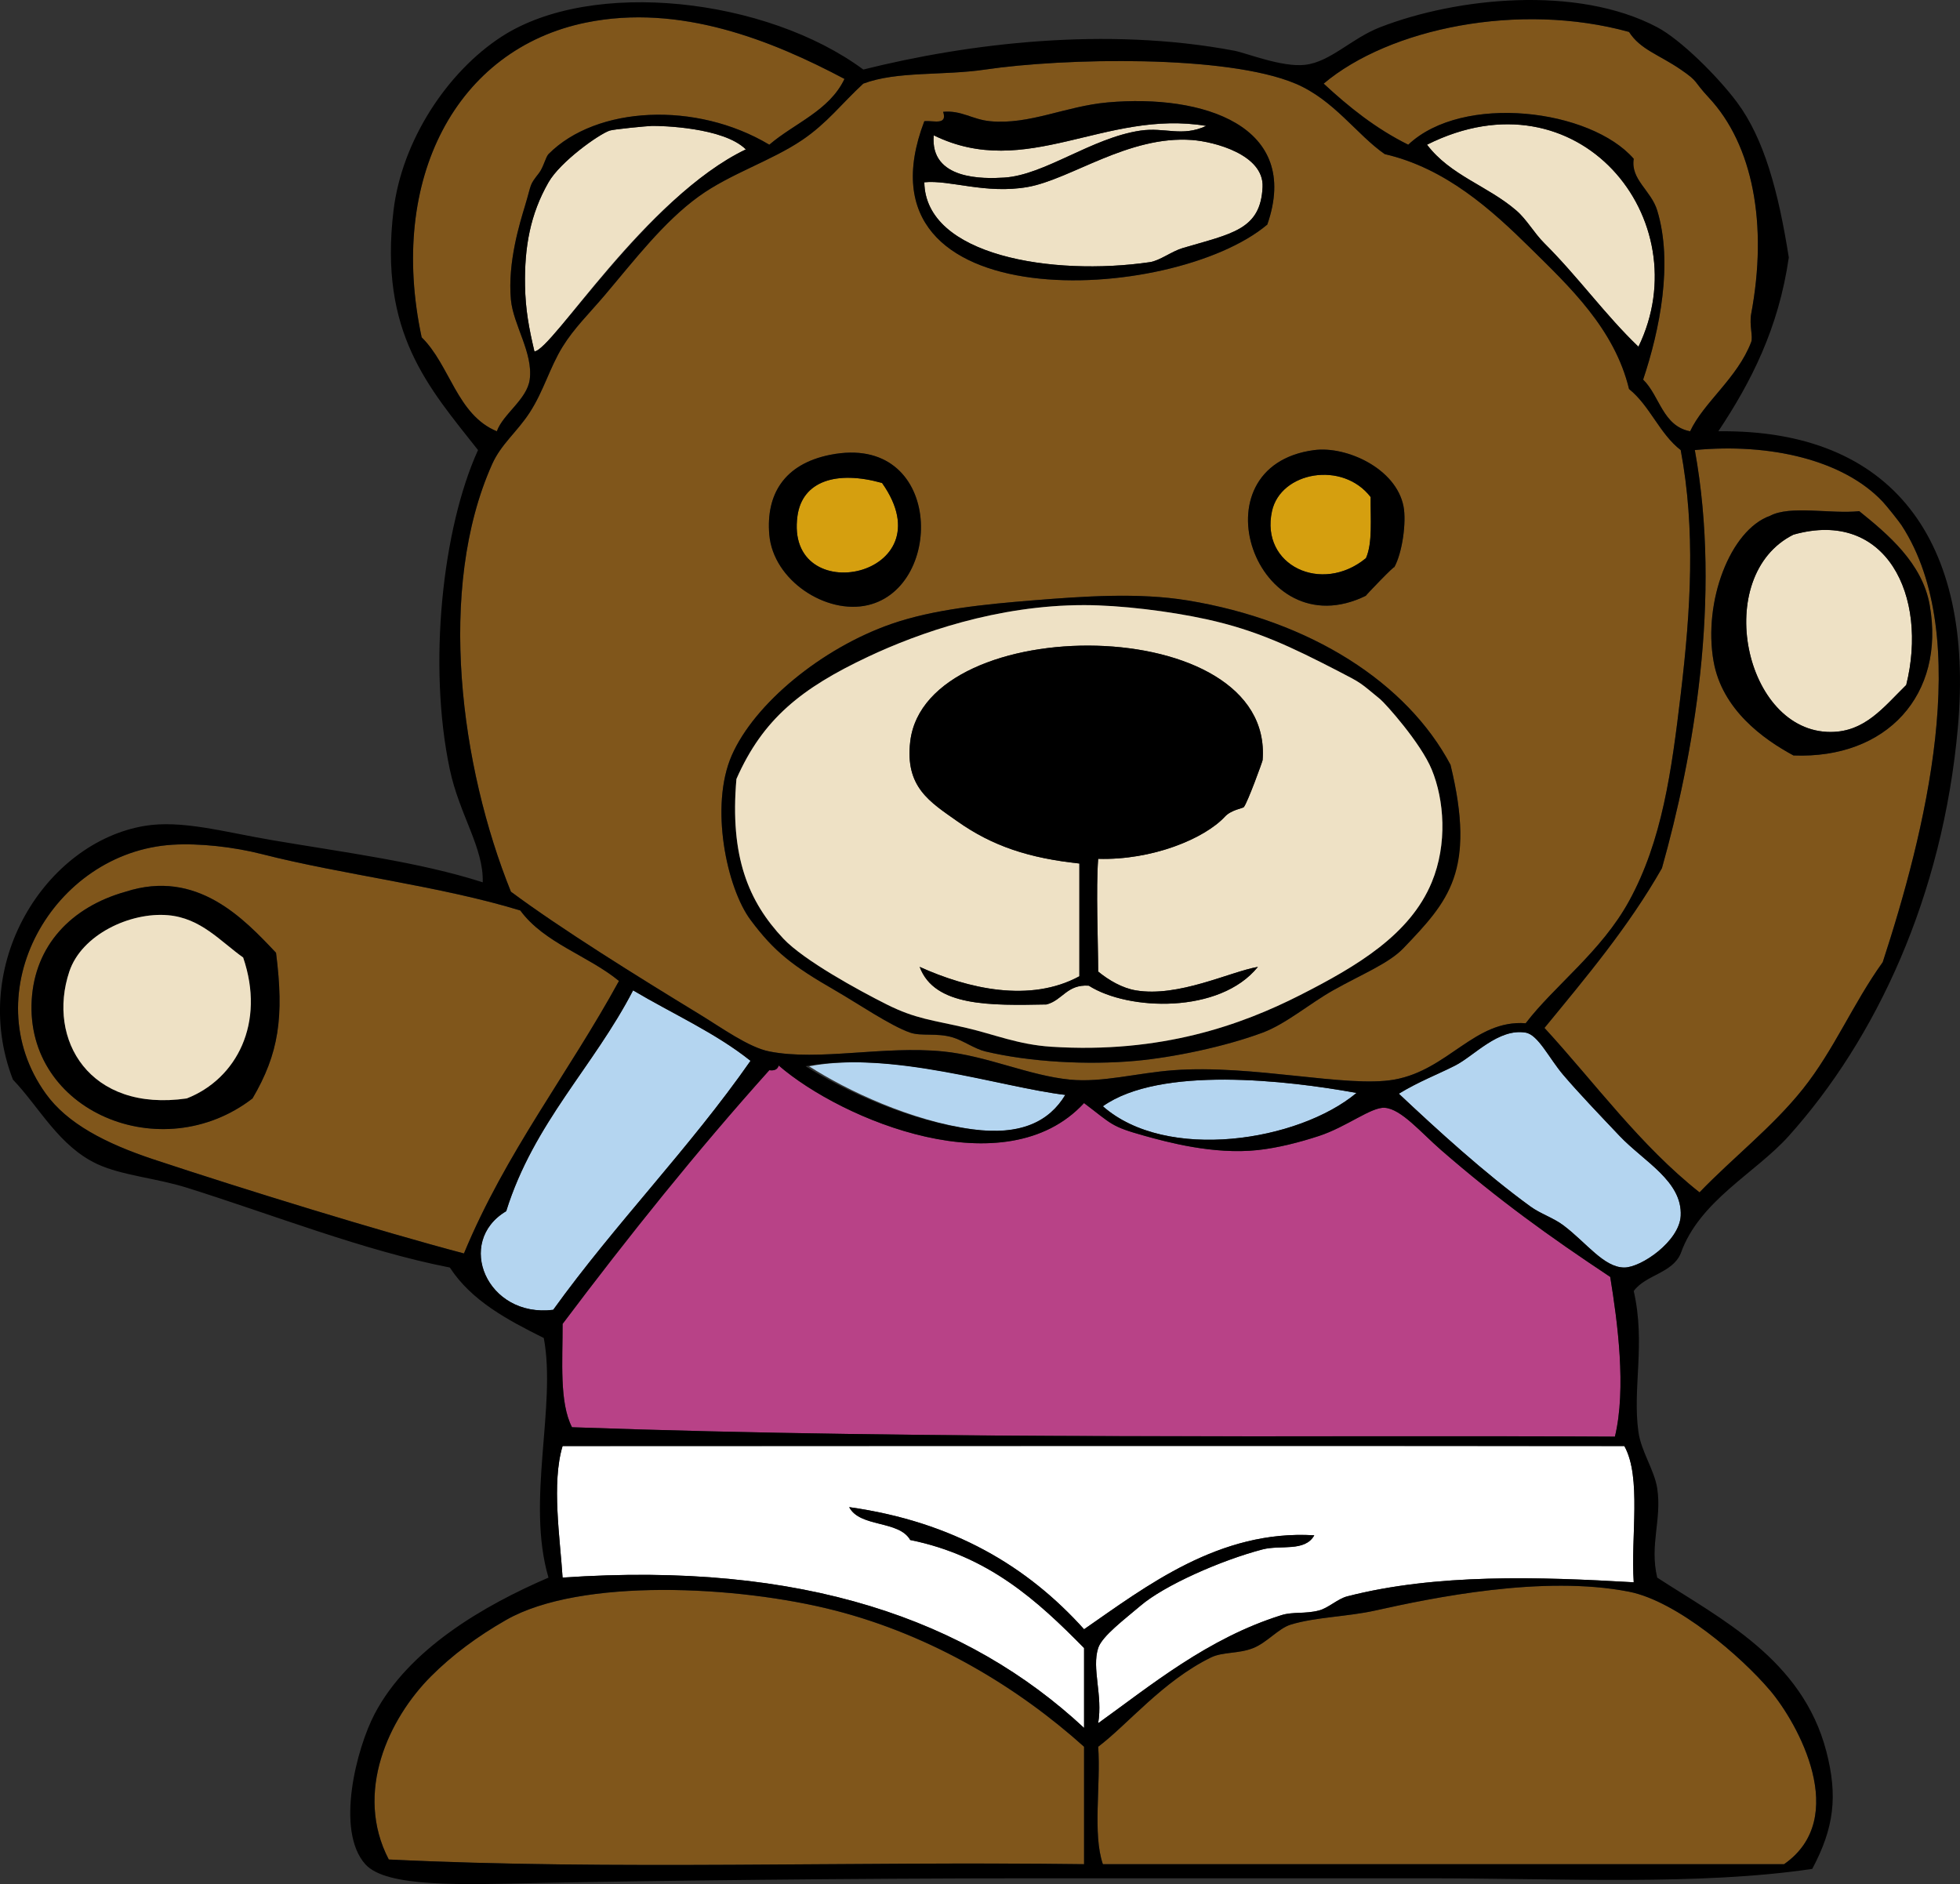 <?xml version="1.0" standalone="no"?>
<svg xmlns:rdf="http://www.w3.org/1999/02/22-rdf-syntax-ns#" xmlns="http://www.w3.org/2000/svg" xmlns:cc="http://web.resource.org/cc/" xmlns:xlink="http://www.w3.org/1999/xlink" xmlns:dc="http://purl.org/dc/elements/1.1/" xmlns:svg="http://www.w3.org/2000/svg" id="Layer_1" xml:space="preserve" overflow="visible" viewBox="0 0 417.152 400.985" version="1.1" enable-background="new 0 0 417.152 400.985">
			<rect x="0" y="0" width="417.152" height="400.985" fill="#333333" stroke="none"/>
			<g clip-rule="evenodd" fill-rule="evenodd">
				<path d="m179.73 16.799c-3.221 6.777-10.61 9.387-15.998 13.998-15.591-9.321-36.824-8.241-46.994 2-0.593 0.597-1.097 2.835-2 4-2.168 2.795-1.502 2.016-3 6.999-1.037 3.452-3.744 11.999-3 19.998 0.5 5.366 4.776 11.339 4 16.998-0.579 4.219-5.664 7.301-6.999 10.999-8.495-3.503-9.941-14.056-15.998-19.998-7.24-33.794 7.427-61.367 34.996-66.992 19.98-4.077 39.55 3.809 54.99 11.998z" fill="#80561B" style="fill:rgb(128, 86, 27)"/>
				<path d="m359.71 91.79c-5.864-1.134-6.448-7.549-9.998-10.999 3.556-10.624 6.396-24.808 2.999-35.996-1.297-4.272-5.712-6.589-4.999-10.999-9.192-10.58-36.385-13.982-47.994-3-6.906-3.425-12.639-8.025-17.998-12.998 13.99-11.779 41.602-17.469 64.992-10.999 2.398 3.753 6.341 4.808 10.999 7.999 3.927 2.69 2.525 2.274 5.999 5.999 9.378 10.058 12.565 26.951 8.999 45.994-0.44 2.348 0.433 4.864 0 6-2.95 7.712-10.11 12.82-13 18.999z" fill="#80561B" style="fill:rgb(128, 86, 27)"/>
				<path d="m294.72 32.797c12.982 2.997 22.74 11.851 30.996 19.998 8.243 8.134 17.904 17.152 20.997 29.996 4.442 3.557 6.486 9.512 10.999 12.999 3.177 16.943 2.158 33.844 0 51.994-1.948 16.379-3.955 31.155-10.999 43.994-5.909 10.771-15.871 17.979-21.997 25.997-10.882-0.814-16.459 9.959-27.997 11.998-10.079 1.781-30.062-3.26-46.994-2-7.641 0.569-15.137 2.675-21.997 2-8.817-0.867-17.646-5.071-26.996-5.999-12.731-1.263-26.39 2.092-36.996 0-4.417-0.871-10.177-5.065-14.998-7.999-13.098-7.971-29.417-18.137-39.995-25.997-10.68-26.438-15.874-64.456-4-90.989 1.924-4.299 5.299-6.835 7.999-10.999 2.991-4.613 4.248-9.547 6.999-13.999 2.456-3.973 5.63-7.025 8.999-10.999 6.206-7.318 12.494-15.576 19.998-20.997 6.706-4.845 15.375-7.521 21.997-11.999 5.305-3.587 8.341-7.69 12.999-11.999 7.244-2.717 16.91-1.652 25.997-3 16.562-2.456 51.32-3.213 65.992 3 8.19 3.48 13.03 10.883 18.99 15.008zm-25 14.998c7.325-21.031-13.697-27.817-33.996-25.997-9.01 0.808-16.578 4.796-24.997 4-3.788-0.359-6.082-2.361-9.999-2 1.007 3.008-2.228 1.772-4 2-16.19 42.509 52.84 38.979 73 21.997zm21 78.995c-0.273 0.134 6.543-6.963 5.999-6 1.767-3.132 2.635-9.715 2-12.998-1.571-8.126-12.183-12.894-18.997-11.999-25.91 3.4-12.48 42.519 11 30.999zm-126.99-13c0.835 9.758 12.131 17.082 20.998 14.998 16.453-3.867 15.851-36.724-7.999-31.996-9.91 1.961-13.72 8.516-13 16.996zm88.99 14c-10.345-1.7-21.983-0.891-32.996 0-10.022 0.811-21.018 1.877-29.997 4.999-14.862 5.168-29.181 16.986-33.996 27.997-4.721 10.796-1.077 28.17 4 34.996 5.068 6.813 9.022 9.825 17.998 14.999 4.761 2.744 11.859 7.587 15.998 8.999 2.376 0.811 5.601 0 8.999 0.999 2.287 0.673 4.65 2.438 6.999 3 9.411 2.253 21.767 2.929 31.996 2 7.858-0.714 18.892-2.98 26.997-5.999 4.98-1.855 10.007-6.192 14.998-8.999 6.218-3.497 11.838-5.7 14.998-8.999 9.59-10.009 15.378-17.512 9.999-38.995-9.25-17.45-29.71-30.7-56-35.01z" fill="#80561B" style="fill:rgb(128, 86, 27)"/>
				<path d="m256.72 26.798c-5.182 2.407-8.771 0.229-13.999 1-10.389 1.532-20.395 9.462-28.996 9.999-4.326 0.27-15.838 0.568-14.998-8.999 19.74 9.674 36.53-5.602 58-2z" fill="#EEE1C5" style="fill:rgb(238, 225, 197)"/>
				<path d="m158.74 31.797c-21.696 10.505-41.232 42.757-44.994 42.995-1.167-4.94-1.913-8.895-2-13.998-0.139-8.166 1.078-15.153 5-21.998 2.502-4.366 10.645-10.19 12.999-10.999 0.86-0.295 8.023-0.979 8.999-1 1.86-0.039 15.25 0.279 19.99 5z" fill="#EEE1C5" style="fill:rgb(238, 225, 197)"/>
				<path d="m348.71 73.792c-7.021-6.707-12.738-14.759-19.998-21.997-2.279-2.272-3.725-5.036-5.999-6.999-6.083-5.25-14.02-7.429-18.997-13.999 32.2-16.157 58.11 15.995 45 42.995z" fill="#EEE1C5" style="fill:rgb(238, 225, 197)"/>
				<path d="m196.73 38.796c5.388-0.557 13.077 2.575 21.998 1 9.146-1.615 21.47-11.016 34.996-9.999 4.7 0.354 15.308 3.1 14.998 9.999-0.409 9.119-6.533 9.909-16.998 12.999-2.383 0.704-4.877 2.691-6.999 3-20.76 3.019-47.77-1.376-48-16.999z" fill="#EEE1C5" style="fill:rgb(238, 225, 197)"/>
				<path d="m361.71 253.77c-12.653-10.01-22.154-23.173-32.996-34.995 8.862-10.803 17.862-21.467 24.997-33.996 6.632-23.557 12.757-57.352 6.999-88.989 15.913-1.517 31.604 2.077 39.995 10.999 0.882 0.938 3.517 4.258 4 5 15.604 23.948 4.817 65.968-4 92.988-6.343 8.822-10.326 18.626-16.998 26.997-6.46 8.1-14.82 14.54-21.99 21.99zm3-112.99c1.815 10.224 10.569 16.549 16.998 19.998 19.884 0.786 32.353-12.952 28.996-31.996-1.572-8.922-8.833-15.026-14.998-19.997-6.012 0.654-14.648-1.317-18.998 1-8.49 3.04-14.26 18.29-12 31z" fill="#80561B" style="fill:rgb(128, 86, 27)"/>
				<path d="m291.72 105.79c-0.055 4.611 0.443 9.775-1 12.999-9.424 7.766-22.526 1.535-19.997-9.999 1.85-8.42 15.02-10.778 21-3z" fill="#D59F0F" style="fill:rgb(213, 159, 15)"/>
				<path d="m187.73 102.79c14.195 20.078-20.821 27.205-17.998 6.999 1.04-7.42 8.32-9.72 18-7z" fill="#D59F0F" style="fill:rgb(213, 159, 15)"/>
				<path d="m381.71 113.79c19.747-5.567 28.701 13.048 23.997 31.996-4.873 4.791-8.775 9.946-15.998 9.999-18.5 0.13-25.47-33.29-8-42z" fill="#EEE1C5" style="fill:rgb(238, 225, 197)"/>
				<path d="m308.72 162.78c5.463 22.664-0.409 28.986-9.999 38.995-3.16 3.299-8.78 5.502-14.998 8.999-4.991 2.807-10.018 7.144-14.998 8.999-8.105 3.019-19.139 5.285-26.997 5.999-10.229 0.929-22.585 0.253-31.996-2-2.349-0.562-4.712-2.327-6.999-3-3.398-0.999-6.623-0.188-8.999-0.999-4.139-1.412-11.237-6.255-15.998-8.999-8.975-5.174-12.93-8.186-17.998-14.999-5.077-6.825-8.72-24.2-4-34.996 4.815-11.011 19.134-22.828 33.996-27.997 8.979-3.122 19.975-4.188 29.997-4.999 11.012-0.891 22.651-1.7 32.996 0 26.29 4.32 46.75 17.57 56 35zm-141.99 37c4.319 4.587 15.938 10.962 21.998 13.998 6.201 3.107 9.717 3.301 16.998 5 5.918 1.381 11.016 3.549 17.998 3.999 23.439 1.513 40.552-4.678 52.993-10.998 12.183-6.19 23.392-12.878 27.996-23.998 3.386-8.174 2.654-17.558 0-23.997-2.33-5.655-9.859-14.066-10.998-14.998-4.334-3.543-3.696-3.269-8.999-5.999-9.778-5.036-17.2-8.64-27.996-10.999-7.831-1.711-18.276-3-25.997-3-18.462 0-35.238 5.925-45.994 10.999-14.17 6.684-22.369 13.216-27.997 25.997-1.43 16.53 2.57 26.1 10 34z" style="fill:rgb(0, 0, 0)"/>
				<path d="m156.74 165.78c5.627-12.78 13.826-19.312 27.997-25.997 10.756-5.074 27.532-10.999 45.994-10.999 7.721 0 18.166 1.289 25.997 3 10.796 2.359 18.218 5.963 27.996 10.999 5.303 2.73 4.665 2.456 8.999 5.999 1.139 0.932 8.668 9.343 10.998 14.998 2.654 6.439 3.386 15.823 0 23.997-4.604 11.12-15.813 17.807-27.996 23.998-12.441 6.32-29.554 12.511-52.993 10.998-6.982-0.45-12.08-2.618-17.998-3.999-7.28-1.699-10.797-1.893-16.998-5-6.06-3.036-17.679-9.411-21.998-13.998-7.44-7.9-11.44-17.47-10-34zm103.98 8c1.306-1.413 3.808-1.761 4-2 0.819-1.021 3.977-9.716 3.999-9.999 2.521-31.759-71.667-31.852-74.991-4-1.164 9.753 4.208 12.9 9.999 16.998 7.575 5.361 15.367 7.853 25.997 8.999v23.997c-10.496 5.703-23.696 2.662-33.996-2 3.162 8.503 15.105 8.226 26.997 7.999 3.435-0.898 4.345-4.32 8.999-3.999 8.384 5.352 27.885 6.062 35.995-4-5.978 1.05-16.912 6.537-25.997 5-2.885-0.488-5.716-2.139-7.998-4-0.013-6.091-0.493-17.785 0-23.997 11.47 0.34 22.64-4.27 27-9z" fill="#EEE1C5" style="fill:rgb(238, 225, 197)"/>
				<path d="m233.73 182.78c-0.493 6.212-0.013 17.906 0 23.997 2.282 1.861 5.113 3.512 7.998 4 9.085 1.537 20.02-3.95 25.997-5-8.11 10.062-27.611 9.352-35.995 4-4.654-0.321-5.564 3.101-8.999 3.999-11.892 0.227-23.834 0.504-26.997-7.999 10.299 4.662 23.5 7.703 33.996 2v-23.997c-10.629-1.146-18.422-3.638-25.997-8.999-5.791-4.098-11.163-7.245-9.999-16.998 3.323-27.852 77.511-27.759 74.991 4-0.022 0.283-3.18 8.978-3.999 9.999-0.192 0.239-2.694 0.587-4 2-4.37 4.73-15.54 9.34-27 9z" style="fill:rgb(0, 0, 0)"/>
				<path d="m131.74 208.78c-10.724 19.605-24.118 36.541-32.996 57.993-18.114-4.789-46.583-13.562-65.992-19.998-10.276-3.407-18.423-7.639-22.998-13.998-15.459-21.495 1.445-51.43 26.997-52.994 5.723-0.35 13.047 0.479 18.998 2 17.119 4.375 38.032 6.794 54.993 11.999 5.07 6.92 14.4 9.59 21 15zm-124.99 3.99c-1.426 23.759 27.658 35.904 46.994 20.998 5.595-9.529 6.749-17.305 5-30.996-6.868-7.275-16.851-17.893-31.996-12.999-11.698 3.29-19.309 11.53-19.998 23z" fill="#80561B" style="fill:rgb(128, 86, 27)"/>
				<path d="m26.751 189.78c15.146-4.894 25.128 5.723 31.996 12.999 1.749 13.691 0.595 21.467-5 30.996-19.336 14.906-48.42 2.761-46.994-20.998 0.69-11.48 8.301-19.72 19.998-23zm8.999 5c-8.067-0.694-18.38 4.139-20.998 11.999-4.821 14.478 4.296 29.994 24.997 26.997 10.64-4.181 16.774-16.069 11.999-29.996-4.867-3.45-8.987-8.4-15.998-9z" style="fill:rgb(0, 0, 0)"/>
				<path d="m51.749 203.78c4.775 13.927-1.358 25.815-11.999 29.996-20.701 2.997-29.818-12.52-24.997-26.997 2.618-7.86 12.931-12.693 20.998-11.999 7.01 0.6 11.13 5.55 15.998 9z" fill="#EEE1C5" style="fill:rgb(238, 225, 197)"/>
				<path d="m134.74 210.78c8.365 4.966 17.592 9.07 24.997 14.998-13.015 18.647-28.738 34.587-41.995 52.993-14.139 1.75-20.943-14.496-9.999-20.997 5.87-18.79 18.6-30.73 27-46.99z" fill="#B4D5F0" style="fill:rgb(180, 213, 240)"/>
				<path d="m297.72 232.77c4.324-2.627 8.192-4.065 11.999-5.999 4.011-2.038 9.208-7.987 14.998-6.999 2.667 0.455 4.996 5.477 7.999 8.998 3.276 3.844 7.676 8.445 11.998 12.999 5.18 5.457 13.386 9.615 12.999 16.998-0.285 5.421-8.41 10.998-11.999 10.998-4.378 0-8.096-5.328-12.998-8.999-2.137-1.6-4.841-2.43-6.999-3.999-9.78-7.11-19.84-16.32-28-24z" fill="#B4D5F0" style="fill:rgb(180, 213, 240)"/>
				<path d="m172.21 226.93c18.142-3.398 40.818 4.451 54.52 6.104-3.389 5.654-9.322 8.7-19.627 7.323-12.99-1.73-26.9-8.27-34.89-13.42z" fill="#B4D5F0" style="fill:rgb(180, 213, 240)"/>
				<path d="m230.73 234.77c5.994 4.517 5.596 4.951 12.998 6.999 4.453 1.231 14.533 4.03 23.997 2.999 4.287-0.467 8.904-1.656 12.999-2.999 5.901-1.936 11.149-6.202 13.998-6 3.525 0.252 7.683 5.249 11.998 8.999 12.139 10.547 22.92 18.322 35.996 26.997 1.552 9.534 3.465 23.747 0.999 33.995-62.897-0.368-144.8 0.757-221.97-1.999-2.715-5.285-1.983-14.015-2-21.997 14.021-18.643 28.548-36.778 43.995-53.994 1.163 0.163 1.779-0.221 2-0.999 13.48 11.66 48.27 26.08 64.97 8z" fill="#B4D5F0" style="fill:#b84287"/>
				<path d="m288.72 232.61c-12.351 10.326-40.507 14.744-53.993 2.835 12.17-8.64 39.21-5.53 53.99-2.83z" fill="#B4D5F0"/>
				<path d="m345.71 307.76c3.7 6.633 1.334 19.33 2 28.997-20.189-1.167-42.047-1.883-60.992 2.999-2.011 0.519-4.002 2.479-5.999 3-2.984 0.778-5.516 0.222-7.999 1-15.754 4.938-27.854 15.007-38.995 22.997 1.012-5.975-1.406-11.603 0-15.998 0.82-2.566 5.801-6.258 8.998-8.999 5.062-4.338 17.164-9.694 25.997-11.999 3.826-0.998 9.012 0.581 10.999-2.999-20.232-1.232-35.794 10.865-48.994 19.997-11.99-13.34-27.791-22.869-49.994-25.996 2.281 4.384 10.584 2.747 12.998 6.999 16.633 3.364 27.083 12.911 36.996 22.997v16.998c-24.687-22.975-59.791-35.531-110.99-31.996-0.522-8.273-2.386-20.102 0-27.997 72.86-0.01 153.28-0.05 225.96 0z" fill="#fff"/>
				<path d="m230.73 371.76v24.997c-49.01-0.651-100.63 1.312-147.98-1-7.434-14.26 0.027-30.019 8.999-38.995 4.473-4.476 9.818-8.476 15.998-11.998 15.781-8.995 49.265-7.341 69.991-2 20.74 5.34 39.01 16.44 52.99 29z" fill="#80561B"/>
				<path d="m379.71 396.75h-144.98c-2.217-6.448-0.418-16.913-0.999-24.997 6.298-4.75 13.734-13.963 23.996-18.998 2.504-1.228 5.896-0.761 8.999-1.999 2.972-1.187 5.359-4.19 7.999-5 5.251-1.609 11.982-1.662 17.998-2.999 11.99-2.665 35.67-7.614 53.993-4 10.208 2.014 23.868 13.754 29.996 20.998 5.94 7.05 17.1 27.16 2.99 37z" fill="#80561B"/>
				<path d="m365.71 91.79c37.194-0.482 54.525 23.385 50.993 62.992-3.217 36.072-17.457 66.327-35.995 86.989-7.1 7.912-19.032 13.772-22.997 24.997-1.772 4.227-7.466 4.533-9.999 7.998 2.56 11.19-0.308 20.676 1 29.997 0.58 4.137 3.407 8.132 3.999 11.998 1.02 6.662-1.665 11.938 0 18.998 13.326 8.688 30.888 17.326 35.996 36.995 2.471 9.515 1.646 16.28-3 24.997-23.995 3.571-53.323 1.999-81.989 1.999h-83.99c-38.353 0-81.618 0.527-104.99 1-16.16 0.328-32.504 1.047-36.996-3.999-6.391-7.181-1.858-24.647 2-31.996 7.271-13.85 23.355-23.12 36.996-28.996-4.799-16.268 1.731-36.437-1-50.994-7.789-3.876-15.394-7.936-19.998-14.998-18.351-3.594-37.646-11.247-55.993-16.998-6.45-2.021-13.826-2.604-18.998-4.999-8.229-3.811-12.436-12.227-17.998-17.998-9.507-24.632 7.006-50.455 27.997-53.993 7.895-1.331 17.029 1.304 26.997 3 15.807 2.689 31.51 4.672 44.995 8.999 0.238-7.32-4.953-14.356-7-23.997-4.721-22.234-1.572-51.368 6-67.991-10.523-13.361-21.119-24.918-17.985-50.993 1.791-14.9 11.461-29.515 22.997-36.996 19.267-12.494 56.381-8.232 76.99 7 22.392-5.597 51.692-9.174 78.99-4 2.537 0.481 10.087 3.553 14.998 3 5.462-0.615 9.838-5.603 15.998-7.999 16.236-6.317 41.911-9.034 58.992 0 5.01 2.649 12.909 10.499 16.998 15.998 5.754 7.738 8.793 19.008 10.999 32.996-2.18 15.149-8.08 26.589-15 36.995zm-240.97-86.989c-27.568 5.625-42.235 33.197-34.996 66.992 6.057 5.942 7.503 16.494 15.998 19.998 1.335-3.698 6.42-6.78 6.999-10.999 0.777-5.659-3.5-11.632-4-16.998-0.745-7.999 1.962-16.546 3-19.998 1.498-4.983 0.832-4.204 3-6.999 0.903-1.164 1.407-3.403 2-4 10.17-10.241 31.403-11.321 46.994-2 5.388-4.611 12.777-7.221 15.998-13.998-15.44-8.189-35.01-16.075-54.99-11.998zm247.97 67.991c0.433-1.135-0.44-3.651 0-6 3.566-19.043 0.379-35.937-8.999-45.994-3.474-3.725-2.072-3.309-5.999-5.999-4.658-3.191-8.601-4.246-10.999-7.999-23.391-6.47-51.002-0.781-64.992 10.999 5.359 4.973 11.092 9.573 17.998 12.998 11.609-10.982 38.802-7.58 47.994 3-0.713 4.41 3.702 6.727 4.999 10.999 3.397 11.188 0.557 25.372-2.999 35.996 3.55 3.449 4.134 9.864 9.998 10.999 2.89-6.18 10.05-11.288 13-18.999zm-96.99-54.993c-14.672-6.212-49.43-5.455-65.992-3-9.087 1.347-18.753 0.283-25.997 3-4.657 4.308-7.694 8.412-12.999 11.999-6.622 4.477-15.292 7.153-21.997 11.999-7.504 5.421-13.792 13.679-19.998 20.997-3.369 3.973-6.543 7.026-8.999 10.999-2.751 4.452-4.008 9.386-6.999 13.999-2.7 4.163-6.075 6.699-7.999 10.999-11.874 26.533-6.681 64.551 4 90.989 10.578 7.86 26.897 18.026 39.995 25.997 4.821 2.934 10.581 7.128 14.998 7.999 10.605 2.092 24.264-1.263 36.996 0 9.35 0.928 18.179 5.132 26.996 5.999 6.86 0.675 14.356-1.431 21.997-2 16.932-1.26 36.915 3.781 46.994 2 11.538-2.039 17.115-12.812 27.997-11.998 6.126-8.019 16.088-15.226 21.997-25.997 7.044-12.839 9.051-27.615 10.999-43.994 2.158-18.15 3.177-35.05 0-51.994-4.513-3.486-6.557-9.441-10.999-12.999-3.093-12.844-12.754-21.862-20.997-29.996-8.256-8.146-18.014-17.001-30.996-19.998-5.95-4.131-10.79-11.534-18.99-15.004zm-136.98 8.999c-0.975 0.021-8.138 0.705-8.999 1-2.354 0.808-10.497 6.633-12.999 10.999-3.922 6.844-5.139 13.832-5 21.998 0.087 5.104 0.833 9.058 2 13.998 3.762-0.237 24.161-33.117 44.994-42.995-4.73-4.722-18.12-5.04-19.99-5zm164.98 3.999c4.978 6.569 12.914 8.749 18.997 13.999 2.274 1.963 3.72 4.727 5.999 6.999 7.26 7.238 12.978 15.29 19.998 21.997 13.1-27-12.81-59.152-45-42.995zm79.99 200.97c6.672-8.371 10.655-18.175 16.998-26.997 8.817-27.02 19.604-69.04 4-92.988-0.483-0.741-3.118-4.062-4-5-8.392-8.922-24.082-12.516-39.995-10.999 5.758 31.637-0.367 65.432-6.999 88.989-7.135 12.529-16.135 23.193-24.997 33.996 10.842 11.822 20.343 24.985 32.996 34.995 7.16-7.44 15.52-13.88 21.99-21.99zm-272.97-37.99c-16.961-5.205-37.875-7.623-54.993-11.999-5.95-1.521-13.275-2.35-18.998-2-25.552 1.564-42.457 31.499-26.997 52.994 4.574 6.359 12.722 10.591 22.998 13.998 19.409 6.436 47.877 15.209 65.992 19.998 8.877-21.452 22.272-38.388 32.996-57.993-6.6-5.41-15.93-8.08-21-15zm-3 63.99c-10.944 6.501-4.14 22.747 9.999 20.997 13.257-18.406 28.98-34.346 41.995-52.993-7.405-5.928-16.632-10.032-24.997-14.998-8.4 16.26-21.13 28.2-27 46.99zm217.97-1c2.158 1.569 4.862 2.399 6.999 3.999 4.902 3.671 8.62 8.999 12.998 8.999 3.589 0 11.714-5.577 11.999-10.998 0.387-7.383-7.819-11.541-12.999-16.998-4.322-4.554-8.722-9.155-11.998-12.999-3.003-3.521-5.332-8.543-7.999-8.998-5.79-0.988-10.987 4.961-14.998 6.999-3.807 1.934-7.675 3.372-11.999 5.999 8.17 7.68 18.23 16.89 28 24zm-118.88-16.42c10.448 1.377 16.463-1.669 19.899-7.323-13.891-1.652-36.881-9.502-55.274-6.104 8.1 5.15 22.2 11.69 35.37 13.42zm-41.1-13.58c-0.221 0.778-0.837 1.162-2 0.999-15.447 17.216-29.974 35.352-43.995 53.994 0.017 7.982-0.715 16.712 2 21.997 77.171 2.756 159.07 1.631 221.97 1.999 2.466-10.248 0.553-24.461-0.999-33.995-13.076-8.675-23.857-16.45-35.996-26.997-4.315-3.75-8.473-8.747-11.998-8.999-2.849-0.202-8.097 4.064-13.998 6-4.095 1.343-8.712 2.532-12.999 2.999-9.464 1.031-19.544-1.768-23.997-2.999-7.402-2.048-7.004-2.482-12.998-6.999-16.68 18.09-51.47 3.67-64.98-7.99zm68.99 8.67c13.486 11.909 41.643 7.491 53.993-2.835-14.77-2.69-41.81-5.8-53.99 2.84zm-114.98 72.32c-2.386 7.896-0.522 19.724 0 27.997 51.195-3.535 86.3 9.021 110.99 31.996v-16.998c-9.912-10.086-20.362-19.633-36.996-22.997-2.414-4.252-10.717-2.615-12.998-6.999 22.203 3.127 38.004 12.656 49.994 25.996 13.2-9.132 28.762-21.229 48.994-19.997-1.987 3.58-7.173 2.001-10.999 2.999-8.833 2.305-20.936 7.661-25.997 11.999-3.197 2.741-8.178 6.433-8.998 8.999-1.406 4.396 1.012 10.023 0 15.998 11.142-7.99 23.241-18.06 38.995-22.997 2.483-0.778 5.015-0.222 7.999-1 1.997-0.521 3.988-2.481 5.999-3 18.945-4.882 40.803-4.166 60.992-2.999-0.666-9.667 1.7-22.364-2-28.997-72.66-0.05-153.08-0.01-225.95 0zm57.99 35c-20.727-5.341-54.21-6.995-69.991 2-6.18 3.522-11.525 7.522-15.998 11.998-8.971 8.977-16.433 24.735-8.999 38.995 47.349 2.312 98.972 0.349 147.98 1v-24.997c-13.97-12.56-32.24-23.66-52.99-29zm198.98 17c-6.128-7.244-19.788-18.984-29.996-20.998-18.323-3.614-42.003 1.335-53.993 4-6.016 1.337-12.747 1.39-17.998 2.999-2.64 0.81-5.027 3.813-7.999 5-3.103 1.238-6.495 0.771-8.999 1.999-10.262 5.035-17.698 14.248-23.996 18.998 0.581 8.084-1.218 18.549 0.999 24.997h144.98c14.12-9.85 2.96-29.96-2.99-37z"/>
				<path d="m196.73 25.798c1.772-0.228 5.007 1.008 4-2 3.917-0.361 6.21 1.641 9.999 2 8.418 0.797 15.987-3.192 24.997-4 20.299-1.82 41.321 4.965 33.996 25.997-20.17 16.982-89.2 20.512-73-21.997zm2 3c-0.84 9.567 10.672 9.269 14.998 8.999 8.601-0.537 18.607-8.467 28.996-9.999 5.229-0.771 8.817 1.407 13.999-1-21.48-3.602-38.27 11.674-58 2zm45.99 26.996c2.122-0.309 4.616-2.296 6.999-3 10.465-3.09 16.589-3.88 16.998-12.999 0.31-6.899-10.298-9.645-14.998-9.999-13.525-1.018-25.85 8.384-34.996 9.999-8.92 1.575-16.61-1.557-21.998-1 0.24 15.624 27.25 20.019 48 16.999z"/>
				<path d="m176.73 96.79c23.85-4.728 24.452 28.128 7.999 31.996-8.867 2.084-20.163-5.24-20.998-14.998-0.72-8.48 3.09-15.035 13-17zm-7 13c-2.823 20.206 32.193 13.079 17.998-6.999-9.68-2.72-16.96-0.42-18 7z"/>
				<path d="m376.71 109.79c4.35-2.316 12.986-0.346 18.998-1 6.165 4.971 13.426 11.075 14.998 19.997 3.356 19.044-9.112 32.782-28.996 31.996-6.429-3.448-15.183-9.774-16.998-19.998-2.26-12.72 3.51-27.97 12-31zm13 45.99c7.223-0.052 11.125-5.208 15.998-9.999 4.704-18.948-4.25-37.563-23.997-31.996-17.47 8.72-10.5 42.14 8 42z"/>
				<path d="m279.72 95.79c6.814-0.895 17.426 3.872 18.997 11.999 0.635 3.283-0.233 9.866-2 12.998 0.544-0.964-6.272 6.134-5.999 6-23.48 11.52-36.91-27.599-11-31zm-9 13c-2.529 11.533 10.573 17.765 19.997 9.999 1.443-3.223 0.945-8.387 1-12.999-5.98-7.778-19.15-5.42-21 3z"/>
			</g>
		</svg>